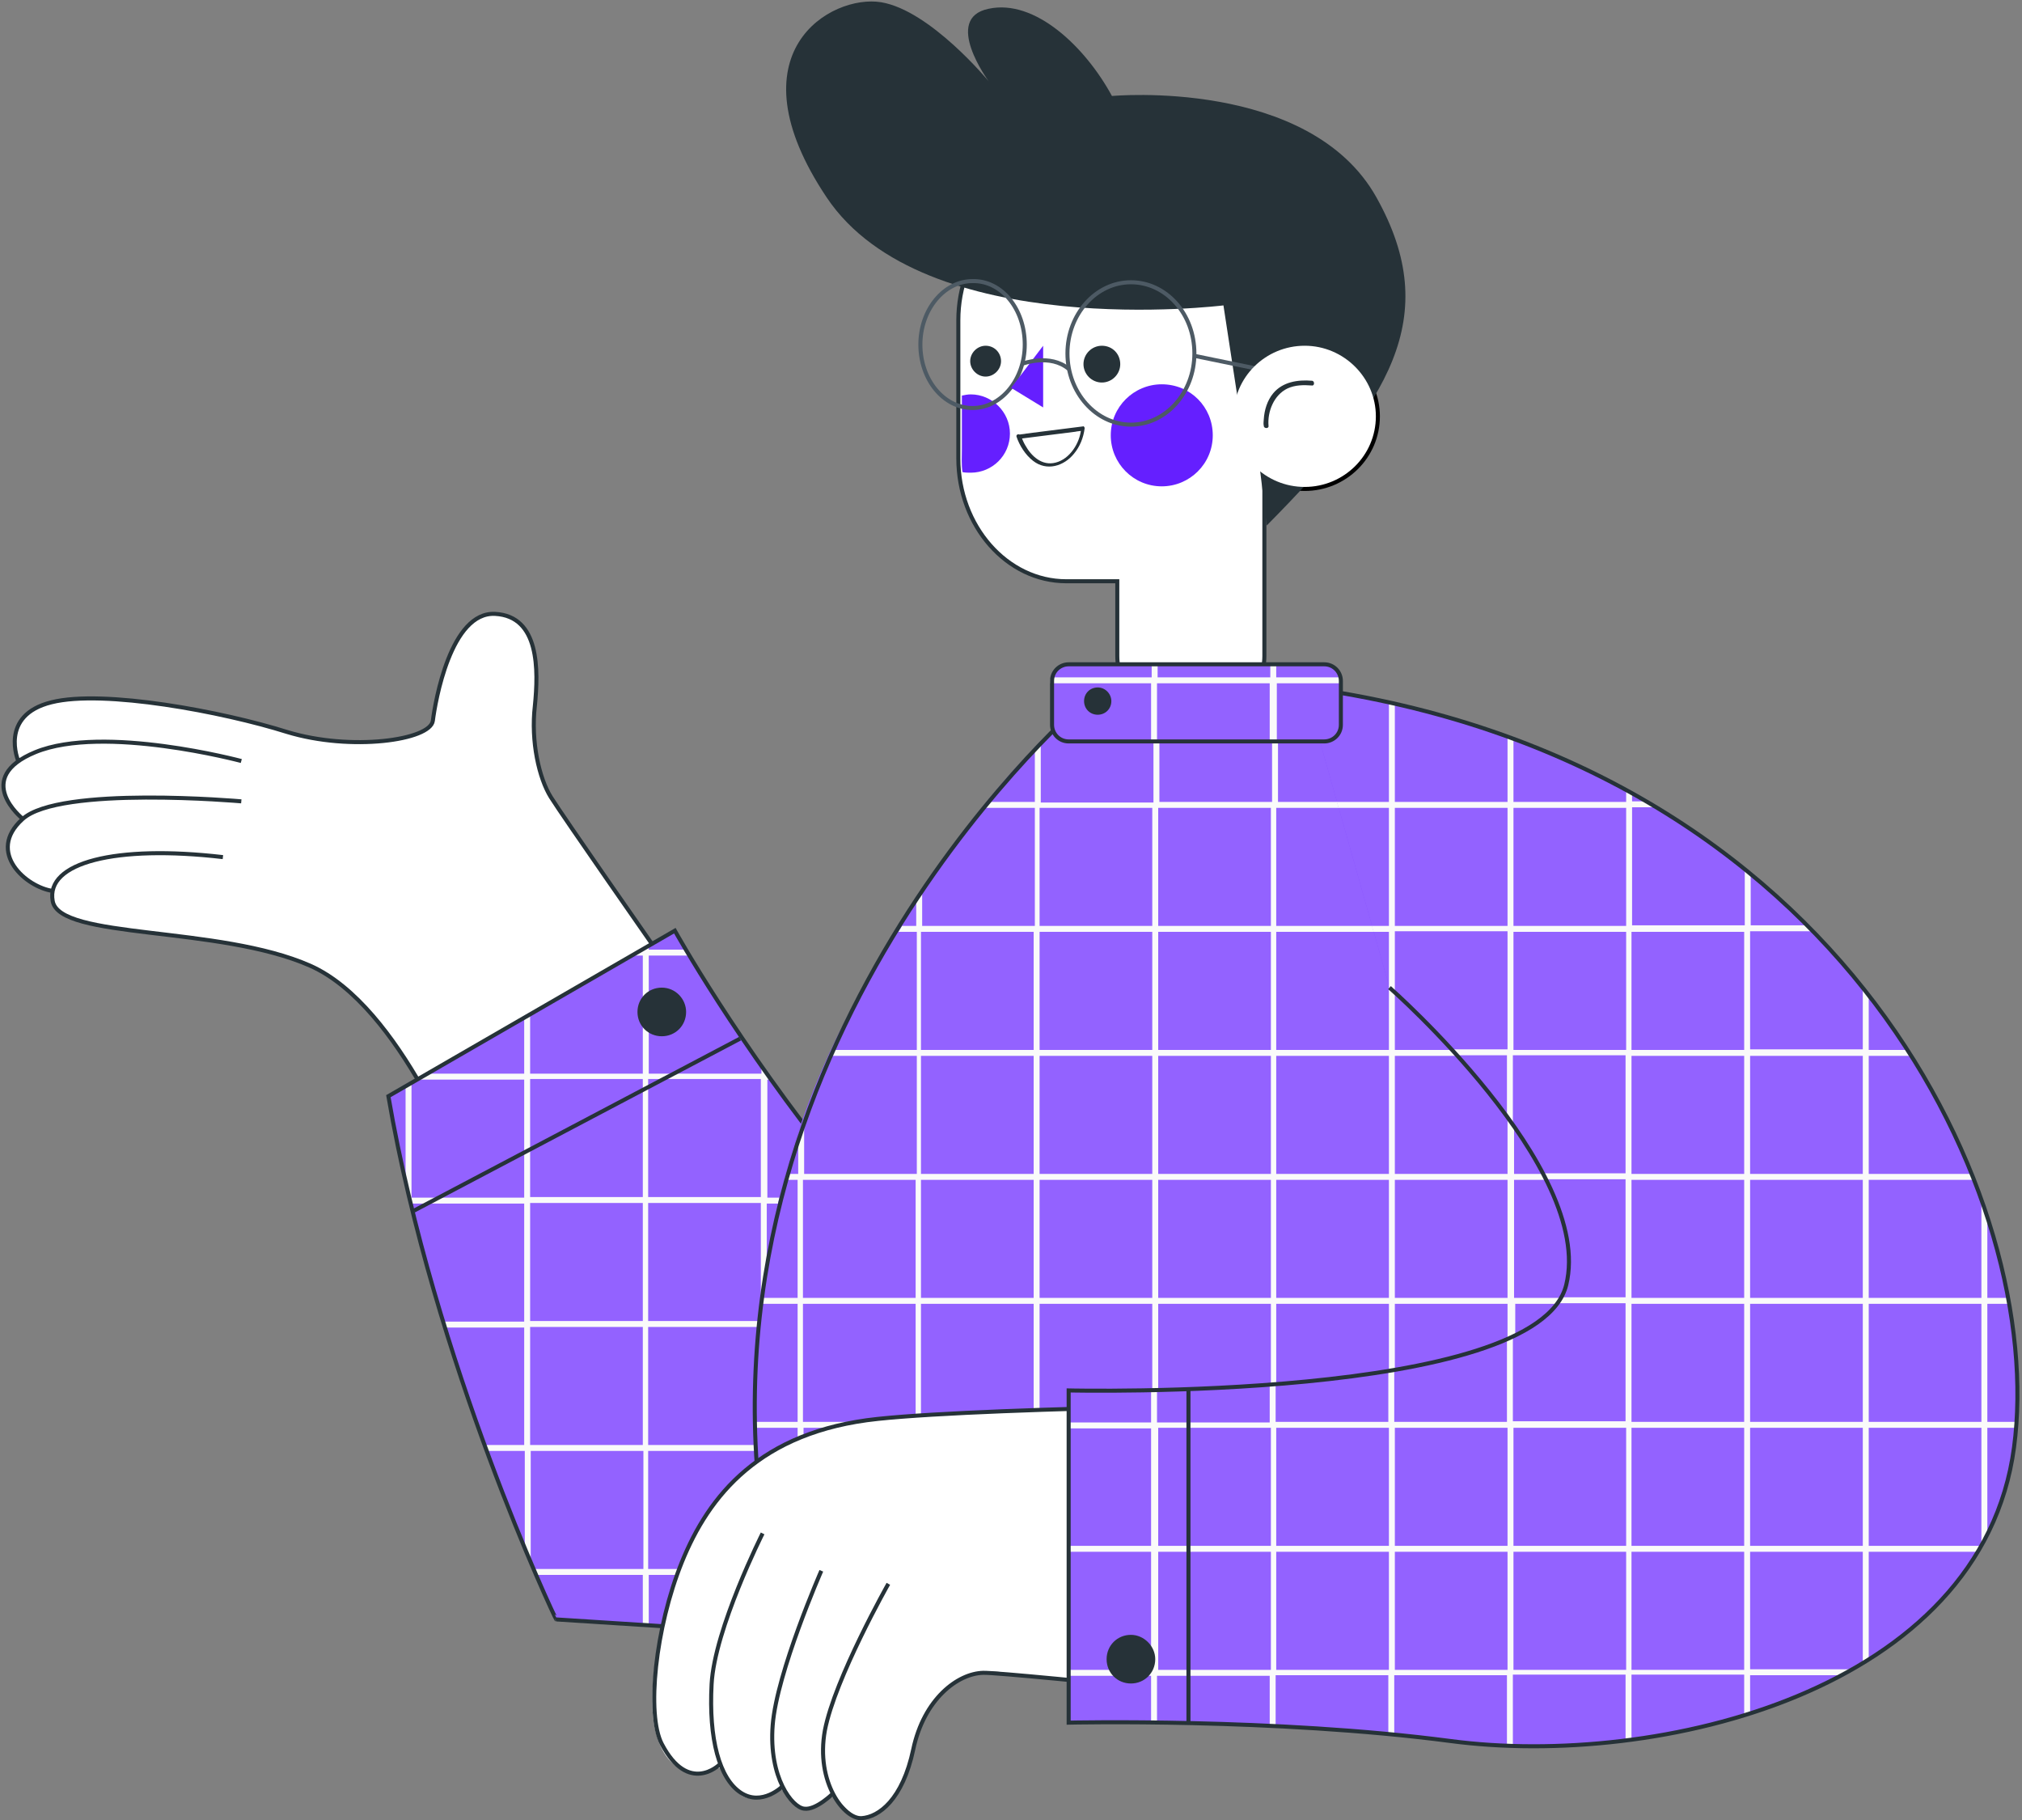 <svg width="501" height="451" viewBox="0 0 501 451" fill="none" xmlns="http://www.w3.org/2000/svg">
<rect x="0" y="0" width="501" height="451" fill="#808080" stroke="none"/>
<path d="M136.349 197.65C133.41 192.946 131.499 183.834 132.381 175.016C133.41 166.197 133.703 152.823 122.535 152.235C111.514 151.647 107.693 173.84 107.105 178.69C106.517 183.393 86.679 186.333 70.955 181.483C55.084 176.632 25.694 170.9 12.762 174.134C-0.169 177.367 4.533 188.684 4.533 188.684C-4.431 195.004 5.415 202.941 5.415 202.941C-3.696 211.171 6.443 219.843 12.909 220.724C12.762 221.606 12.615 222.341 12.909 223.37C14.673 232.923 54.203 229.396 76.686 239.39C99.317 249.384 114.894 291.566 114.894 291.566L162.065 234.981C162.065 234.981 139.288 202.353 136.349 197.65Z" fill="white"/>
<path d="M59.787 198.531C59.787 198.531 14.673 194.563 5.562 202.941C-3.549 211.171 6.59 219.843 13.056 220.724" stroke="#263238" stroke-miterlimit="10"/>
<path d="M59.786 188.537C59.786 188.537 25.694 179.425 8.794 186.333C-6.93 192.799 5.561 202.794 5.561 202.794" stroke="#263238" stroke-miterlimit="10"/>
<path d="M4.533 188.537C4.533 188.537 -0.317 177.22 12.762 173.987C25.694 170.754 55.231 176.339 71.102 181.336C86.972 186.186 106.664 183.393 107.252 178.543C107.84 173.84 111.66 151.5 122.682 152.088C133.703 152.676 133.409 166.05 132.528 174.869C131.499 183.687 133.556 192.8 136.495 197.503C139.434 202.206 162.212 234.834 162.212 234.834L115.04 291.419C115.04 291.419 99.463 249.237 76.833 239.243C54.202 229.249 14.672 232.776 13.056 223.223C11.293 213.67 28.633 209.261 55.231 212.347" stroke="#263238" stroke-miterlimit="10"/>
<path d="M96.231 271.577L167.208 230.572C167.208 230.572 228.781 341.683 308.135 370.343L213.645 406.058L137.818 401.208C137.671 401.208 107.546 337.568 96.231 271.577Z" fill="#651FFF"/>
<g opacity="0.3">
<path d="M96.231 271.577L167.208 230.572C167.208 230.572 228.781 341.683 308.135 370.343L213.645 406.058L137.818 401.208C137.671 401.208 107.546 337.568 96.231 271.577Z" fill="white"/>
</g>
<path d="M307.4 370.196C306.959 370.049 306.371 369.755 305.931 369.608V371.225L307.4 370.637V370.196Z" fill="#FAFAFA"/>
<path d="M276.54 359.467V382.248L278.01 381.66V359.467H284.917C284.035 359.026 283.3 358.438 282.418 357.997H278.157V355.352C277.716 355.058 277.128 354.764 276.687 354.47V358.144H248.767V333.159C248.326 332.718 247.738 332.277 247.297 331.836V357.997H219.376V328.75H244.064C243.476 328.309 243.035 327.721 242.448 327.28H219.376V303.323C218.935 302.735 218.348 302.148 217.907 301.707V327.427H189.986V298.179H214.821C214.38 297.738 213.939 297.15 213.645 296.71H190.133V267.462H191.015C190.133 266.286 189.398 265.11 188.663 264.082V265.992H160.743V236.744H170.882C170.588 236.157 170.294 235.716 170 235.275H160.743V234.393L156.775 236.744H159.273V265.992H131.352V251.295L129.883 252.177V265.992H105.93L103.431 267.462H129.883V296.71H101.962V268.344L100.492 269.226V293.035C100.933 295.093 101.521 297.151 101.962 299.208V298.179H129.883V327.427H109.75C109.897 327.868 110.044 328.456 110.191 328.897H129.883V357.997H120.184C120.331 358.438 120.478 359.026 120.772 359.467H130.03V383.13C130.47 384.306 131.058 385.481 131.499 386.657V359.467H159.42V388.715H132.381C132.528 389.156 132.822 389.744 132.969 390.185H159.273V402.53L160.743 402.677V390.185H188.663V404.441L190.133 404.588V390.332H218.054V404.588L219.523 404V390.332H247.444V393.418L248.913 392.83V390.332H255.673L259.494 388.862H248.767V359.467H276.54ZM159.273 357.997H131.352V328.75H159.273V357.997ZM159.273 327.28H131.352V298.032H159.273V327.28ZM159.273 296.563H131.352V267.315H159.273V296.563ZM188.516 388.715H160.596V359.467H188.516V388.715ZM188.516 357.997H160.596V328.75H188.516V357.997ZM188.516 327.28H160.596V298.032H188.516V327.28ZM188.516 296.563H160.596V267.315H188.516V296.563ZM217.907 388.715H189.986V359.467H217.907V388.715ZM217.907 357.997H189.986V328.75H217.907V357.997ZM247.297 388.715H219.376V359.467H247.297V388.715Z" fill="#FAFAFA"/>
<path d="M96.231 271.577L167.208 230.572C167.208 230.572 228.781 341.683 308.135 370.343L213.645 406.058L137.818 401.208C137.671 401.208 107.546 337.568 96.231 271.577Z" stroke="#263238" stroke-miterlimit="10"/>
<path d="M102.55 299.943L183.373 257.321" stroke="#263238" stroke-miterlimit="10"/>
<path d="M170 250.707C170 254.087 167.355 256.733 163.975 256.733C160.596 256.733 157.95 254.087 157.95 250.707C157.95 247.327 160.596 244.681 163.975 244.681C167.355 244.681 170 247.474 170 250.707Z" fill="#263238"/>
<path d="M396.748 295.681C396.748 295.681 415.704 345.652 346.196 363.289C276.688 380.925 194.836 377.839 194.836 377.839C194.836 377.839 186.46 377.986 187.048 356.087C187.488 334.335 186.607 291.272 214.528 243.652C242.595 196.033 259.936 178.69 274.19 173.252C279.186 171.341 313.426 168.549 332.383 179.425C367.651 200.148 395.131 248.355 396.748 295.681Z" fill="#651FFF"/>
<g opacity="0.3">
<path d="M396.748 295.681C396.748 295.681 415.704 345.652 346.196 363.289C276.688 380.925 194.836 377.839 194.836 377.839C194.836 377.839 186.46 377.986 187.048 356.087C187.488 334.335 186.607 291.272 214.528 243.652C242.595 196.033 259.936 178.69 274.19 173.252C279.186 171.341 313.426 168.549 332.383 179.425C367.651 200.148 395.131 248.355 396.748 295.681Z" fill="white"/>
</g>
<path d="M374.998 323.018H397.481C397.628 322.577 397.775 321.989 397.922 321.548H375.145V292.3H396.747C396.747 291.859 396.747 291.272 396.6 290.831H375.145V261.583H391.456C391.309 261.142 391.162 260.554 391.015 260.113H375.145V230.866H379.112C378.819 230.425 378.525 229.837 378.378 229.396H375.292V223.811C374.851 223.076 374.263 222.194 373.822 221.459V229.396H345.901V200.148H357.657C357.217 199.707 356.776 199.119 356.335 198.678H346.048V188.978C345.607 188.537 345.02 188.243 344.579 187.802V198.678H316.658V173.84C316.217 173.693 315.629 173.693 315.188 173.546V198.678H287.268V171.782C286.827 171.782 286.239 171.782 285.798 171.929V198.825H257.877V184.422C257.436 184.863 256.849 185.304 256.408 185.745V198.678H244.799C244.358 199.119 244.064 199.707 243.623 200.148H256.408V229.396H228.487V221.459C228.046 222.194 227.458 222.929 227.017 223.664V229.396H223.491C223.197 229.837 222.903 230.425 222.609 230.866H227.164V260.113H206.297C206.003 260.554 205.856 261.142 205.563 261.583H227.164V290.831H199.244V277.015C198.803 278.485 198.215 279.808 197.774 281.277V290.831H194.835C194.688 291.272 194.541 291.859 194.394 292.3H197.627V321.548H188.957C188.957 321.989 188.81 322.577 188.81 323.018H197.627V352.266H187.194C187.194 352.706 187.194 353.294 187.194 353.735H197.627V377.986C198.068 377.986 198.509 377.986 199.097 377.986V353.735H227.017V377.839C227.458 377.839 228.046 377.839 228.487 377.839V353.735H256.408V376.516C256.849 376.516 257.436 376.516 257.877 376.369V353.588H285.798V373.871C286.239 373.871 286.827 373.724 287.268 373.724V353.588H315.188V369.755C315.629 369.608 316.217 369.608 316.658 369.461V353.588H344.579V363.729C345.02 363.582 345.607 363.436 346.048 363.436V353.735H371.765C373.087 353 374.263 352.266 375.439 351.531V323.018H374.998ZM226.871 352.266H198.95V323.018H226.871V352.266ZM226.871 321.548H198.95V292.3H226.871V321.548ZM256.114 352.266H228.193V323.018H256.114V352.266ZM256.114 321.548H228.193V292.3H256.114V321.548ZM256.114 290.831H228.193V261.583H256.114V290.831ZM256.114 260.113H228.193V230.866H256.114V260.113ZM285.504 352.266H257.583V323.018H285.504V352.266ZM285.504 321.548H257.583V292.3H285.504V321.548ZM285.504 290.831H257.583V261.583H285.504V290.831ZM285.504 260.113H257.583V230.866H285.504V260.113ZM285.504 229.396H257.583V200.148H285.504V229.396ZM314.895 352.266H286.974V323.018H314.895V352.266ZM314.895 321.548H286.974V292.3H314.895V321.548ZM314.895 290.831H286.974V261.583H314.895V290.831ZM314.895 260.113H286.974V230.866H314.895V260.113ZM314.895 229.396H286.974V200.148H314.895V229.396ZM344.138 352.266H316.217V323.018H344.138V352.266ZM344.138 321.548H316.217V292.3H344.138V321.548ZM344.138 290.831H316.217V261.583H344.138V290.831ZM344.138 260.113H316.217V230.866H344.138V260.113ZM344.138 229.396H316.217V200.148H344.138V229.396ZM373.528 352.266H345.607V323.018H373.528V352.266ZM373.528 321.548H345.607V292.3H373.528V321.548ZM373.528 290.831H345.607V261.583H373.528V290.831ZM373.528 260.113H345.607V230.866H373.528V260.113Z" fill="#FAFAFA"/>
<path d="M269.046 173.399C269.046 173.399 173.381 254.528 188.664 374.605" stroke="#263238" stroke-miterlimit="10"/>
<path d="M334.733 347.709L340.17 423.695L249.648 414.582C249.648 414.582 240.831 411.937 234.071 418.698C227.165 425.458 227.311 429.133 226.724 431.337C226.136 433.689 224.225 442.213 220.111 446.769C215.996 451.326 212.763 451.179 209.824 448.239C206.885 445.3 206.885 445.3 206.885 445.3C206.885 445.3 205.71 444.712 204.24 446.182C202.771 447.651 198.656 449.415 196.452 446.476C194.247 443.389 194.1 443.83 194.1 443.83C194.1 443.83 193.366 442.507 192.19 443.83C190.867 445.006 185.43 447.21 182.638 443.83C179.846 440.45 178.671 438.098 178.671 438.098C178.671 438.098 177.789 437.804 176.172 438.539C174.409 439.274 167.502 440.891 163.681 432.66C159.861 424.43 162.212 411.937 163.681 403.706C165.151 395.476 172.205 377.692 178.671 370.49C184.989 363.289 197.039 354.911 209.677 352.854C222.315 350.796 257.29 349.326 272.132 349.032C286.974 348.444 334.733 347.709 334.733 347.709Z" fill="white"/>
<path d="M220.111 392.389C220.111 392.389 206.885 415.758 204.387 428.692C202.036 441.625 209.237 450.738 213.498 450.444C217.76 450.15 223.638 445.888 226.283 433.395C228.928 420.902 237.304 414.582 243.623 414.435C249.795 414.288 345.02 424.43 345.02 424.43" stroke="#263238" stroke-miterlimit="10"/>
<path d="M203.505 389.156C203.505 389.156 192.484 414.288 191.455 427.369C190.427 440.45 196.305 447.798 199.244 448.092C202.183 448.533 206.445 444.271 206.445 444.271" stroke="#263238" stroke-miterlimit="10"/>
<path d="M188.957 379.897C188.957 379.897 177.054 403.559 176.319 417.228C175.585 430.896 178.23 440.597 183.52 444.124C188.81 447.651 193.954 442.507 193.954 442.507" stroke="#263238" stroke-miterlimit="10"/>
<path d="M337.231 347.709C337.231 347.709 246.709 348.444 217.466 351.531C188.222 354.617 175.585 370.637 168.972 386.951C162.359 403.265 160.155 424.723 163.975 432.072C170.588 444.712 178.23 437.216 178.23 437.216" stroke="#263238" stroke-miterlimit="10"/>
<path d="M344.285 244.681C344.285 244.681 395.131 289.361 388.077 318.315C381.023 347.268 264.784 344.476 264.784 344.476V426.781C264.784 426.781 315.777 425.605 359.421 431.337C410.56 438.098 490.943 419.138 499.025 358.585C507.108 298.032 457.585 188.537 323.271 170.313L344.285 244.681Z" fill="#651FFF"/>
<g opacity="0.3">
<path d="M344.285 244.681C344.285 244.681 395.131 289.361 388.077 318.315C381.023 347.268 264.784 344.476 264.784 344.476V426.781C264.784 426.781 315.777 425.605 359.421 431.337C410.56 438.098 490.943 419.138 499.025 358.585C507.108 298.032 457.585 188.537 323.271 170.313L344.285 244.681Z" fill="white"/>
</g>
<path d="M492.412 352.266V323.018H497.85C497.703 322.577 497.703 321.989 497.556 321.548H492.412V301.413C491.971 299.943 491.384 298.62 490.943 297.151V321.548H463.022V292.3H489.179C489.032 291.86 488.739 291.272 488.592 290.831H463.022V261.583H473.456C473.162 261.142 472.868 260.554 472.574 260.113H463.022V246.592C462.581 246.004 461.993 245.269 461.552 244.681V259.966H433.632V230.719H449.355C448.915 230.278 448.327 229.69 447.886 229.249H433.779V216.315C433.338 215.874 432.75 215.58 432.309 215.139V229.249H404.388V200.001H410.56C409.679 199.56 408.944 198.972 408.062 198.531H404.388V196.474C403.947 196.18 403.36 195.886 402.919 195.739V198.678H374.998V183.099C374.557 182.952 373.969 182.805 373.528 182.511V198.678H345.608V174.428C345.167 174.281 344.579 174.281 344.138 174.134V198.678H331.206L331.647 200.148H344.138V229.396H339.877L340.317 230.866H344.138V244.24L344.285 244.681C344.285 244.681 344.726 245.122 345.608 245.857V230.719H373.528V259.966H359.715C360.156 260.407 360.597 260.995 361.038 261.436H373.382V276.574C373.822 277.309 374.41 277.897 374.851 278.632V261.436H402.772V290.684H382.346C382.639 291.125 382.786 291.713 383.08 292.153H402.772V321.401H386.754C386.46 321.842 386.166 322.43 385.725 322.871H402.772V352.119H374.851V330.954C374.41 331.248 373.822 331.395 373.382 331.689V352.266H345.461V339.332C345.02 339.479 344.432 339.479 343.991 339.626V352.266H316.07V343.006C315.63 343.006 315.042 343.153 314.601 343.153V352.413H286.68V344.623C286.239 344.623 285.651 344.623 285.211 344.623V352.413H264.49V353.882H285.211V382.983H264.49V384.453H285.211V413.7H264.49V415.17H285.211V426.781C285.651 426.781 286.239 426.781 286.68 426.781V415.17H314.601V427.516C315.042 427.516 315.63 427.516 316.07 427.516V415.023H343.991V429.574C344.432 429.574 345.02 429.72 345.461 429.72V415.023H373.382V432.366C373.822 432.366 374.41 432.366 374.851 432.366V414.876H402.772V430.896C403.213 430.896 403.8 430.749 404.241 430.749V414.876H432.162V424.723C432.603 424.576 433.191 424.429 433.632 424.282V415.023H455.968C456.85 414.582 457.732 413.994 458.613 413.553H433.632V384.453H461.552V412.084C461.993 411.79 462.581 411.496 463.022 411.202V384.453H490.061C490.943 383.13 491.678 381.66 492.412 380.337V353.735H499.613C499.613 353.294 499.76 352.706 499.76 352.266H492.412ZM373.528 229.396H345.608V200.148H373.528V229.396ZM314.895 413.7H286.974V384.453H314.895V413.7ZM314.895 382.983H286.974V353.735H314.895V382.983ZM344.138 413.7H316.217V384.453H344.138V413.7ZM344.138 382.983H316.217V353.735H344.138V382.983ZM373.528 413.7H345.608V384.453H373.528V413.7ZM373.528 382.983H345.608V353.735H373.528V382.983ZM402.919 413.7H374.998V384.453H402.919V413.7ZM402.919 382.983H374.998V353.735H402.919V382.983ZM402.919 260.113H374.998V230.866H402.919V260.113ZM402.919 229.396H374.998V200.148H402.919V229.396ZM432.162 413.7H404.241V384.453H432.162V413.7ZM432.162 382.983H404.241V353.735H432.162V382.983ZM432.162 352.266H404.241V323.018H432.162V352.266ZM432.162 321.548H404.241V292.3H432.162V321.548ZM432.162 290.831H404.241V261.583H432.162V290.831ZM432.162 260.113H404.241V230.866H432.162V260.113ZM461.552 382.983H433.632V353.735H461.552V382.983ZM461.552 352.266H433.632V323.018H461.552V352.266ZM461.552 321.548H433.632V292.3H461.552V321.548ZM461.552 290.831H433.632V261.583H461.552V290.831ZM490.943 382.983H463.022V353.735H490.943V382.983ZM490.943 352.266H463.022V323.018H490.943V352.266Z" fill="#FAFAFA"/>
<path d="M344.285 244.681C344.285 244.681 395.131 289.361 388.077 318.315C381.023 347.268 264.784 344.476 264.784 344.476V426.781C264.784 426.781 315.777 425.605 359.421 431.337C410.56 438.098 490.943 419.138 499.025 358.585C507.108 298.032 457.585 188.537 323.271 170.313" stroke="#263238" stroke-miterlimit="10"/>
<path d="M286.239 411.055C286.239 414.435 283.594 417.081 280.214 417.081C276.834 417.081 274.189 414.435 274.189 411.055C274.189 407.675 276.834 405.029 280.214 405.029C283.447 405.029 286.239 407.821 286.239 411.055Z" fill="#263238"/>
<path d="M294.468 344.182V426.634" stroke="#263238" stroke-miterlimit="10"/>
<path d="M340.905 103.146C340.905 112.846 332.97 120.636 323.271 120.636C313.572 120.636 305.637 112.846 305.637 103.146C305.637 93.446 313.572 85.656 323.271 85.656C332.97 85.656 340.905 93.593 340.905 103.146Z" stroke="black" stroke-width="2" stroke-miterlimit="10"/>
<path d="M264.197 49.06H286.24C300.935 49.06 312.985 62.728 312.985 79.483V113.728C312.985 114.757 312.985 115.639 312.838 116.52C313.132 117.549 313.279 118.578 313.279 119.607V140.477V141.653V162.523C313.279 170.166 307.107 176.339 299.465 176.339H290.648C283.007 176.339 276.835 170.166 276.835 162.523V144.004H264.197C249.502 144.004 237.452 130.336 237.452 113.581V79.336C237.452 62.728 249.502 49.06 264.197 49.06Z" fill="white" stroke="#263238" stroke-miterlimit="10"/>
<path d="M307.254 102.558L303.139 75.662C303.139 75.662 228.928 84.921 204.828 48.913C180.728 12.904 206.004 -1.499 218.348 0.558C230.545 2.616 244.946 20.106 244.946 20.106C244.946 20.106 233.484 4.527 244.946 2.175C256.408 -0.323 268.899 11.582 275.512 23.78C275.512 23.78 324.447 19.224 341.053 48.913C357.658 78.601 344.139 99.618 313.867 130.189L311.809 113.14L307.254 102.558Z" fill="#263238"/>
<path d="M300.493 107.849C300.493 114.904 294.762 120.489 287.855 120.489C280.802 120.489 275.218 114.757 275.218 107.849C275.218 100.794 280.949 95.209 287.855 95.209C294.909 95.209 300.493 100.794 300.493 107.849Z" fill="#651FFF"/>
<path d="M240.537 97.708C239.802 97.708 239.068 97.855 238.333 98.002V111.229C238.333 113.14 238.186 115.051 238.48 116.961C239.068 117.108 239.949 117.108 240.537 117.108C245.827 117.108 250.236 112.846 250.236 107.408C250.236 102.117 245.827 97.708 240.537 97.708Z" fill="#651FFF"/>
<path d="M277.569 90.212C277.569 92.711 275.512 94.768 273.014 94.768C270.515 94.768 268.458 92.711 268.458 90.212C268.458 87.714 270.515 85.656 273.014 85.656C275.659 85.656 277.569 87.714 277.569 90.212Z" fill="#263238"/>
<path d="M248.032 89.477C248.032 91.535 246.268 93.299 244.211 93.299C242.154 93.299 240.39 91.535 240.39 89.477C240.39 87.42 242.154 85.656 244.211 85.656C246.415 85.656 248.032 87.42 248.032 89.477Z" fill="#263238"/>
<path d="M252.44 107.996C252.44 107.996 254.645 114.61 259.494 115.051C264.343 115.492 268.017 110.201 268.311 106.085L252.44 107.996Z" fill="white"/>
<path d="M251.853 108.143C252.587 110.348 254.057 112.699 255.967 114.169C259.347 116.814 263.609 115.492 266.107 112.405C267.576 110.642 268.458 108.437 268.752 106.085C268.752 105.791 268.458 105.497 268.311 105.644C263.609 106.232 259.053 106.82 254.351 107.408C253.763 107.555 253.028 107.555 252.44 107.702C251.853 107.849 251.853 108.731 252.44 108.731C257.143 108.143 261.698 107.555 266.401 106.967C266.989 106.82 267.723 106.82 268.311 106.673C268.164 106.526 268.017 106.379 267.87 106.232C267.576 109.76 265.078 113.728 261.551 114.61C258.171 115.492 255.526 112.993 254.057 110.348C253.616 109.613 253.322 108.878 253.028 108.143C252.734 107.261 251.706 107.555 251.853 108.143Z" fill="#263238"/>
<path d="M295.938 87.567C295.938 97.267 288.884 105.203 280.214 105.203C271.544 105.203 264.49 97.267 264.49 87.567C264.49 77.866 271.544 69.93 280.214 69.93C288.884 69.93 295.938 77.719 295.938 87.567Z" stroke="#4D5A64" stroke-miterlimit="10"/>
<path d="M253.91 85.362C253.91 94.034 248.032 101.088 240.978 101.088C233.777 101.088 228.046 94.034 228.046 85.362C228.046 76.691 233.924 69.636 240.978 69.636C248.179 69.489 253.91 76.544 253.91 85.362Z" stroke="#4D5A64" stroke-miterlimit="10"/>
<path d="M258.465 85.656V100.941L250.53 96.091L258.465 85.656Z" fill="#651FFF"/>
<path d="M253.469 90.065C253.469 90.065 260.229 87.567 264.784 91.388" stroke="#4D5A64" stroke-miterlimit="10"/>
<path d="M295.938 88.155L317.393 92.564" stroke="#4D5A64" stroke-miterlimit="10"/>
<path d="M340.905 103.146C340.905 112.846 332.97 120.636 323.271 120.636C313.572 120.636 305.637 112.846 305.637 103.146C305.637 93.446 313.572 85.656 323.271 85.656C332.97 85.656 340.905 93.593 340.905 103.146Z" fill="white"/>
<path d="M314.307 105.497C314.013 101.97 315.63 97.855 319.01 96.238C320.92 95.356 322.977 95.356 325.035 95.503C325.769 95.65 325.769 94.327 325.035 94.327C321.508 94.034 317.834 94.621 315.483 97.414C314.013 99.177 313.278 101.529 313.132 103.881C313.132 104.322 312.985 104.91 313.132 105.497C313.132 106.232 314.454 106.232 314.307 105.497Z" fill="#263238"/>
<path d="M328.121 183.687H264.784C262.433 183.687 260.67 181.777 260.67 179.572V168.696C260.67 166.344 262.58 164.581 264.784 164.581H328.121C330.472 164.581 332.235 166.491 332.235 168.696V179.572C332.235 181.923 330.325 183.687 328.121 183.687Z" fill="#651FFF"/>
<path opacity="0.3" d="M328.121 183.687H264.784C262.433 183.687 260.67 181.777 260.67 179.572V168.696C260.67 166.344 262.58 164.581 264.784 164.581H328.121C330.472 164.581 332.235 166.491 332.235 168.696V179.572C332.235 181.923 330.325 183.687 328.121 183.687Z" fill="white"/>
<path d="M275.365 173.693C275.365 175.604 273.895 177.073 271.985 177.073C270.074 177.073 268.605 175.604 268.605 173.693C268.605 171.782 270.074 170.313 271.985 170.313C273.895 170.313 275.365 171.929 275.365 173.693Z" fill="#263238"/>
<path d="M316.365 183.687V169.284H332.236V168.549C332.236 168.255 332.236 167.961 332.089 167.814H316.218V164.434H314.748V167.814H286.827V164.434H285.358V167.814H260.376C260.376 168.108 260.229 168.255 260.229 168.549V169.284H285.211V183.687H286.681V169.284H314.601V183.687H316.365Z" fill="#FAFAFA"/>
<path d="M328.121 183.687H264.784C262.433 183.687 260.67 181.777 260.67 179.572V168.696C260.67 166.344 262.58 164.581 264.784 164.581H328.121C330.472 164.581 332.235 166.491 332.235 168.696V179.572C332.235 181.923 330.325 183.687 328.121 183.687Z" stroke="#263238" stroke-miterlimit="10"/>
</svg>
